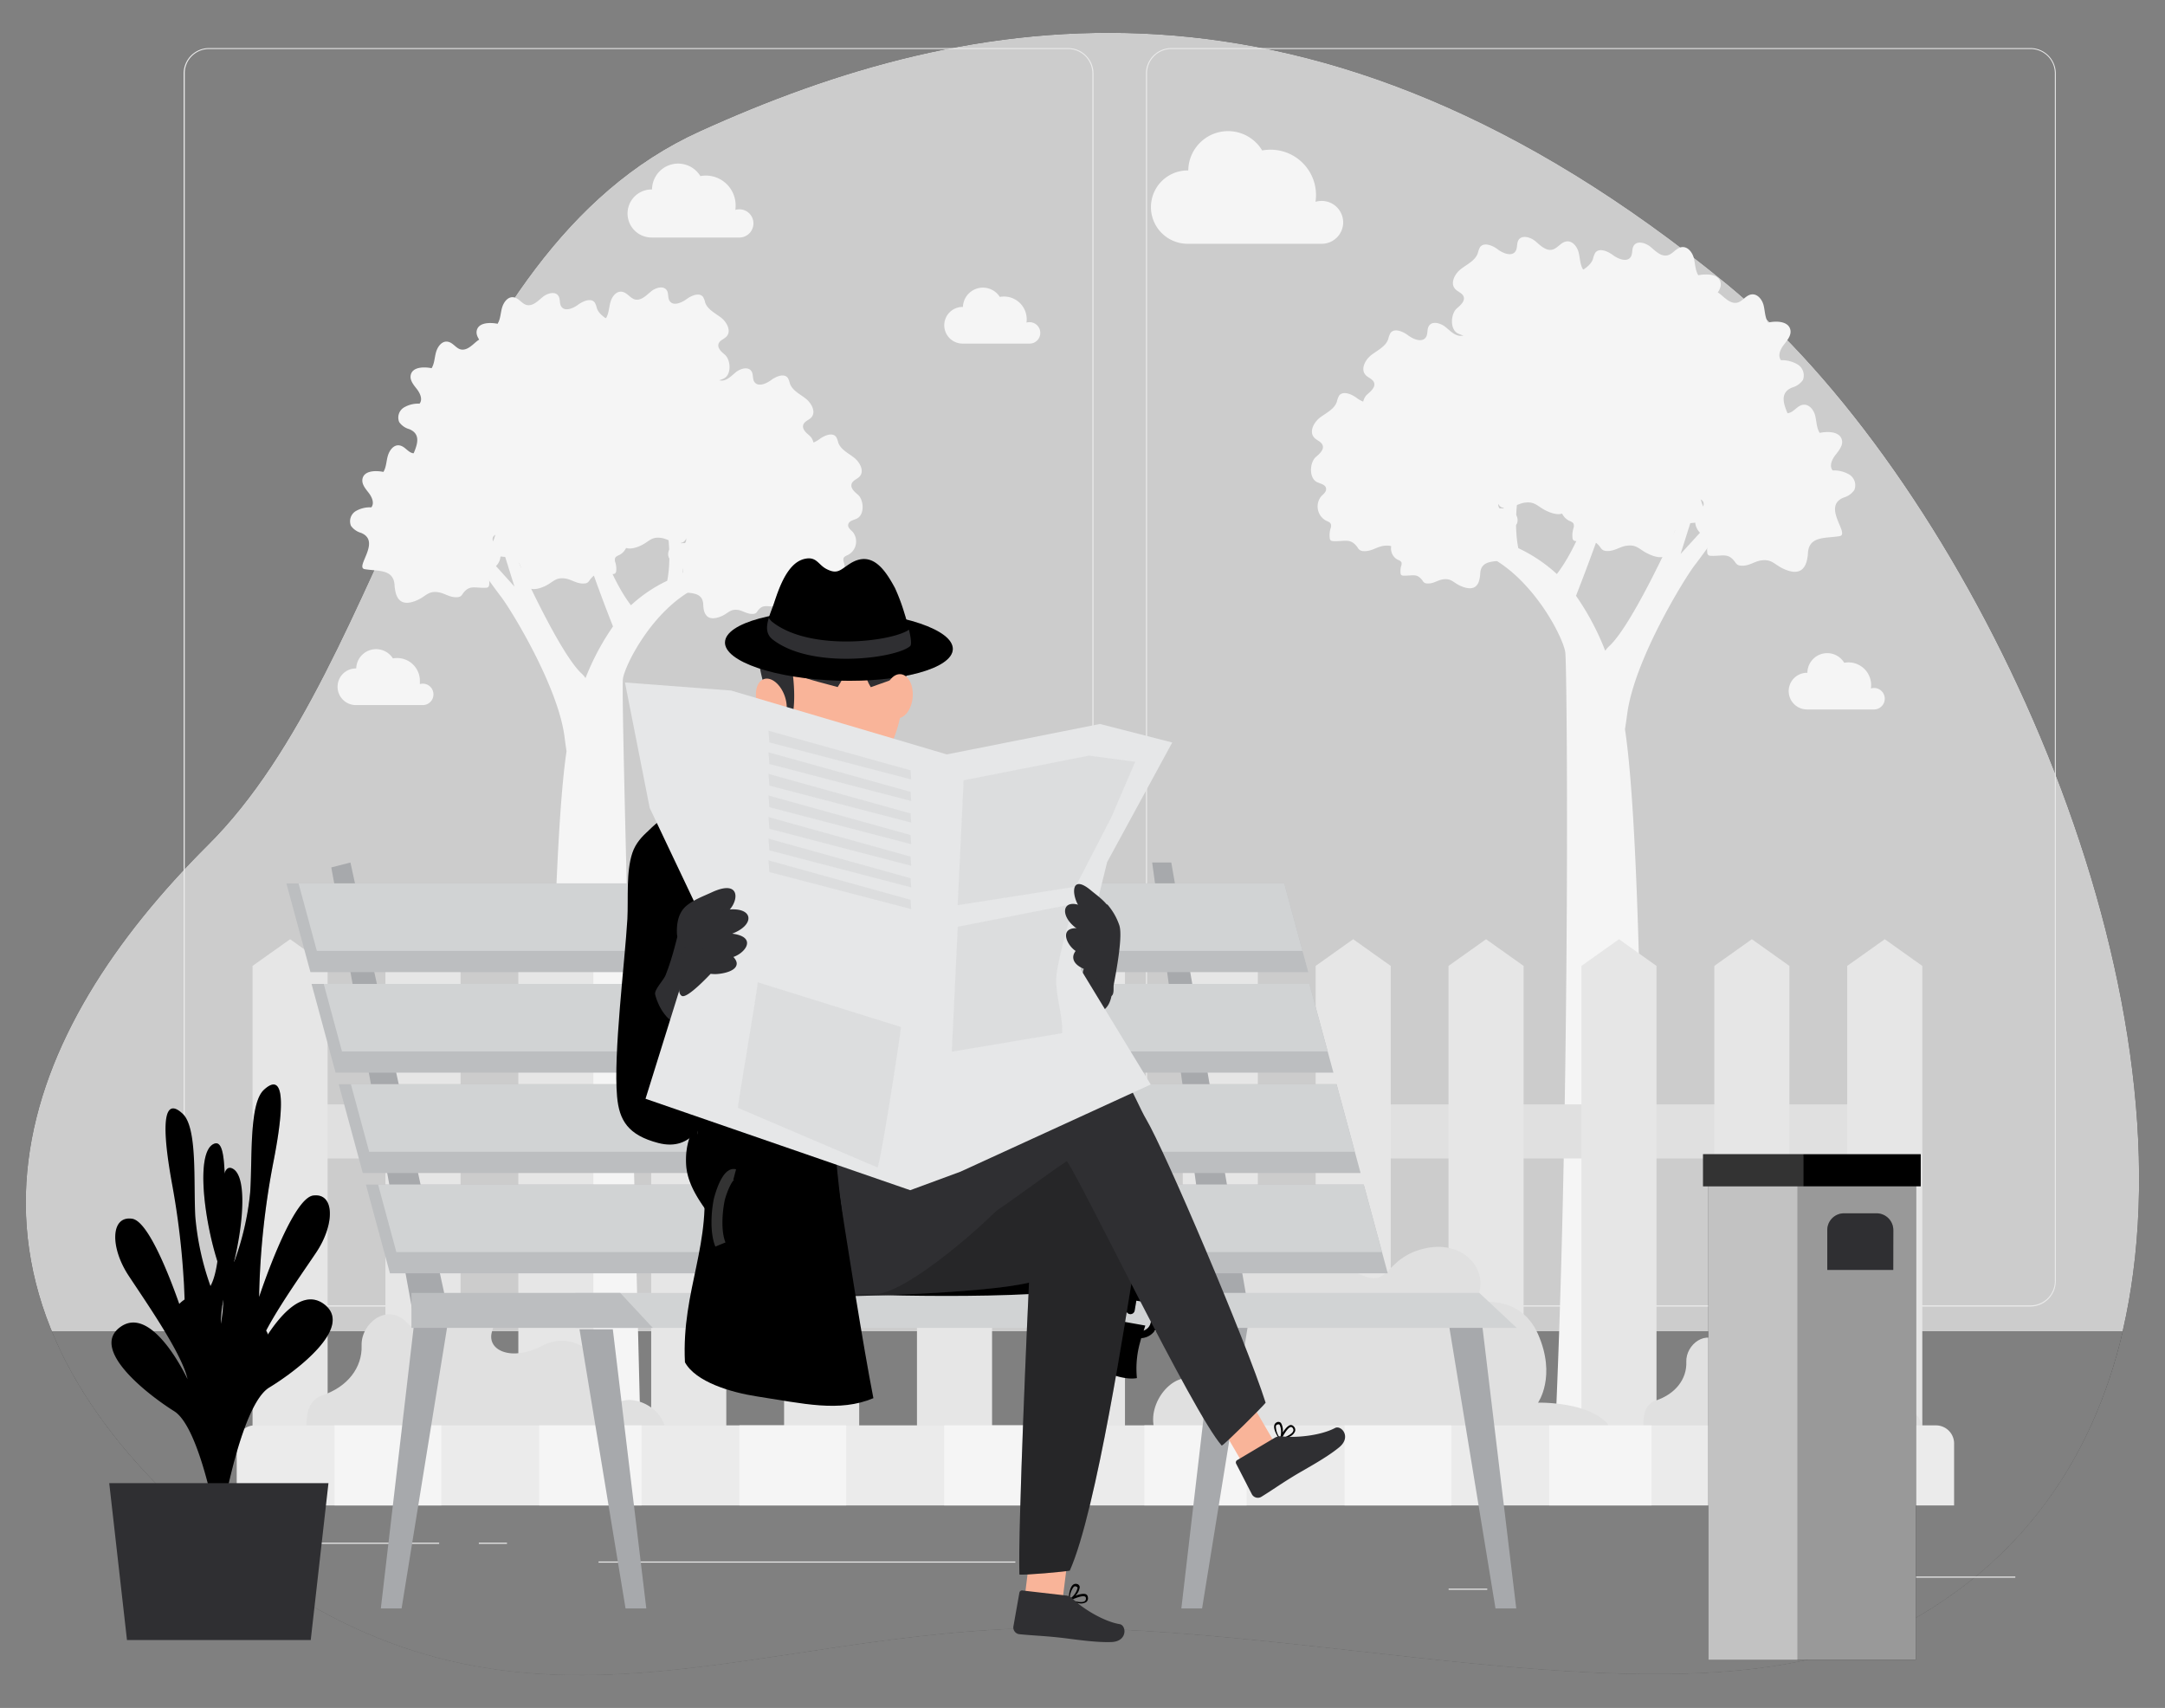 <svg id="adbd5017-09fd-48a6-9b0c-ad9ef97196f5" data-name="Layer 1" xmlns="http://www.w3.org/2000/svg" width="865.76" height="682.89" viewBox="0 0 865.76 682.89"><rect x="0" y="0" width="865.76" height="682.89" fill="#808080" stroke="none"/><g id="f006fadc-4aa6-4462-8714-bacf94df0b8c" data-name="b43ab62f-a268-4de2-9dff-64c6b6f0c7c6"><g id="a37185b1-51b4-4218-bba5-997bf0aab18a" data-name="f8d76673-7985-434d-99dc-d99caf6e5eb9"><path d="M853,509.14c18.29-137.44-70.45-320.08-162.3-395.5C524.79-22.53,386.91,3.8,279.66,52.55S157.21,264.18,83.15,337.85-33,510.59,79.34,609.25,282.4,657.76,399.76,651.5s273.2,43,357.45.17C816.05,621.78,845,570,853,509.14Z" fill="#000000"/><path d="M853,509.14c18.29-137.44-70.45-320.08-162.3-395.5C524.79-22.53,386.91,3.8,279.66,52.55S157.21,264.18,83.15,337.85-33,510.59,79.34,609.25,282.4,657.76,399.76,651.5s273.2,43,357.45.17C816.05,621.78,845,570,853,509.14Z" fill="#fff" opacity="0.8" style="isolation:isolate"/></g><g id="b12272ef-b4ca-4ffc-aeb0-a4e130ec8281" data-name="a2ec8de8-54c7-451e-b69c-5e4db815d083"><path d="M20.76,532.35C31.23,557.69,50,583.49,79.34,609.21c112.34,98.63,203.06,48.51,320.42,42.25s273.2,43,357.45.17c51.18-26,79.77-68.67,91.66-119.32Z" fill="#000000"/><path d="M20.76,532.35C31.23,557.69,50,583.49,79.34,609.21c112.34,98.63,203.06,48.51,320.42,42.25s273.2,43,357.45.17c51.18-26,79.77-68.67,91.66-119.32Z" fill="#fff" opacity="0.5" style="isolation:isolate"/></g><g id="b9da39d7-f122-4cab-878c-9cbcb6f12f3d" data-name="af864ef5-c5cd-426b-91e7-5b67599fb687"><rect x="746.97" y="630.36" width="58.93" height="0.44" fill="#ebebeb"/><rect x="579.28" y="635.2" width="15.46" height="0.44" fill="#ebebeb"/><rect x="711.05" y="613.85" width="34.14" height="0.44" fill="#ebebeb"/><rect x="98.78" y="616.83" width="76.84" height="0.44" fill="#ebebeb"/><rect x="191.48" y="616.83" width="11.26" height="0.44" fill="#ebebeb"/><rect x="239.36" y="624.34" width="166.67" height="0.44" fill="#ebebeb"/><path d="M427.11,522.38H83.57a10.16,10.16,0,0,1-10.14-10.16V29.3A10.16,10.16,0,0,1,83.57,19.23H427.11a10.16,10.16,0,0,1,10.16,10.16h0V512.22a10.16,10.16,0,0,1-10.16,10.16ZM83.57,19.59a9.7,9.7,0,0,0-9.69,9.71h0V512.22a9.7,9.7,0,0,0,9.69,9.71H427.11a9.73,9.73,0,0,0,9.72-9.71V29.3a9.73,9.73,0,0,0-9.72-9.71Z" fill="#ebebeb"/><path d="M812,522.38H468.41a10.17,10.17,0,0,1-10.16-10.16V29.3a10.18,10.18,0,0,1,10.16-10.07H812A10.16,10.16,0,0,1,822.09,29.3V512.22A10.17,10.17,0,0,1,812,522.38ZM468.41,19.59a9.73,9.73,0,0,0-9.72,9.71V512.22a9.73,9.73,0,0,0,9.72,9.71H812a9.73,9.73,0,0,0,9.72-9.71V29.3A9.73,9.73,0,0,0,812,19.59Z" fill="#ebebeb"/><path d="M537.12,88.92a8.6,8.6,0,0,0-8.59-8.59h0a8.93,8.93,0,0,0-2.47.35,18.15,18.15,0,0,0-15.28-20.63h0a17.43,17.43,0,0,0-2.7-.2,18.88,18.88,0,0,0-3.35.3,15.91,15.91,0,0,0-29.55,8h-.27a14.66,14.66,0,1,0,0,29.32h53.84A8.58,8.58,0,0,0,537.12,88.92Z" fill="#f5f5f5"/><path d="M416,133.1a4.29,4.29,0,0,0-4.29-4.29h0a3.67,3.67,0,0,0-1.23.18,9.76,9.76,0,0,0,.09-1.32,9.09,9.09,0,0,0-9.07-9.11h0a8.72,8.72,0,0,0-1.69.16,8,8,0,0,0-14.75,4h-.13a7.33,7.33,0,0,0,0,14.66h26.92A4.26,4.26,0,0,0,416,133.1Z" fill="#f5f5f5"/><path d="M173.33,277.64a4.27,4.27,0,0,0-4.2-4.29,3.61,3.61,0,0,0-1.22.18v-1.32a9.11,9.11,0,0,0-9.11-9.11,8.62,8.62,0,0,0-1.68.16,7.95,7.95,0,0,0-14.67,4h-.13a7.33,7.33,0,1,0,0,14.66h26.81A4.27,4.27,0,0,0,173.33,277.64Z" fill="#f5f5f5"/><path d="M753.7,279.38a4.31,4.31,0,0,0-4.31-4.31h0a4.28,4.28,0,0,0-1.23.2,9.91,9.91,0,0,0,.09-1.33,9.09,9.09,0,0,0-9.08-9.1h0a9.58,9.58,0,0,0-1.69.16,7.93,7.93,0,0,0-14.73,4h-.14a7.33,7.33,0,0,0,0,14.66h26.91A4.32,4.32,0,0,0,753.7,279.38Z" fill="#f5f5f5"/><path d="M301.29,89.31a5.62,5.62,0,0,0-5.62-5.62h0a5.2,5.2,0,0,0-1.62.23,10.58,10.58,0,0,0,.12-1.78,11.92,11.92,0,0,0-11.9-11.94h0a10.71,10.71,0,0,0-2.19.22,10.43,10.43,0,0,0-19.34,5.33h-.18a9.61,9.61,0,0,0,0,19.22h35.3A5.64,5.64,0,0,0,301.29,89.31Z" fill="#f5f5f5"/><path d="M722.45,224.49a15.09,15.09,0,0,0,.52-3.34c.41-6.94,7-5.84,12.65-6.78,4.39-.73-7.24-11.83,1.62-15.43a7.67,7.67,0,0,0,4.27-3,5,5,0,0,0-1.92-6.15,12.05,12.05,0,0,0-6.73-1.69c-1.46-1.78-.27-4.4,1.12-6.19s3.12-3.85,2.58-6c-.8-3.35-5.46-3.56-8.89-2.82-1.25-2-1.23-4.55-1.78-6.85s-2.42-4.69-4.79-4.41-3.56,2.78-5.75,3.29c-2.52.61-4.71-1.63-6.69-3.31s-5.46-2.72-6.81-.51c-.82,1.32-.34,3.17-1.19,4.46-1.46,2.26-5,.86-7.12-.74s-5.62-3-7.11-.82a9.05,9.05,0,0,0-.86,2.31c-1,3-4.22,4.43-6.71,6.34s-4.46,5.67-2.36,8c1,1.14,2.88,1.61,3.4,3.06.64,1.78-1.21,3.46-2.69,4.7-2.46,2.08-2.9,8.33.34,10,1.37.73,3.36.94,3.68,2.44s-1.05,2.38-2,3.41a6.43,6.43,0,0,0,1.11,9,7.24,7.24,0,0,0,.87.57c.76.37,1.78.68,2,1.5a3,3,0,0,1-.18,1.77,9.51,9.51,0,0,0-.32,3.56,1.58,1.58,0,0,0,.43,1.09,1.71,1.71,0,0,0,1,.28c4.68.22,6.92-1.44,9.78,2.62a3.24,3.24,0,0,0,1,1,3,3,0,0,0,1.28.32c3.22.27,5.34-1.78,8.26-2.12,4.07-.51,5,1.58,8.52,3.27C718.59,230,721.33,228.34,722.45,224.49Z" fill="#f5f5f5"/><path d="M668.53,218.66a15.59,15.59,0,0,0,.51-3.33c.41-6.94,7-5.84,12.65-6.78,4.4-.73-7.24-11.83,1.62-15.42a7.67,7.67,0,0,0,4.27-3,5,5,0,0,0-1.92-6.15,12.05,12.05,0,0,0-6.72-1.78c-1.46-1.78-.29-4.39,1.12-6.19s3.11-3.84,2.58-6c-.8-3.35-5.47-3.47-8.9-2.81-1.25-2-1.23-4.56-1.78-6.85s-2.42-4.7-4.79-4.41-3.55,2.77-5.74,3.29c-2.53.58-4.72-1.64-6.71-3.31s-5.44-2.72-6.81-.52c-.82,1.32-.32,3.17-1.18,4.47-1.47,2.26-5,.85-7.11-.75s-5.63-3-7.12-.84a9.4,9.4,0,0,0-.86,2.34c-1,3-4.21,4.43-6.7,6.33s-4.47,5.66-2.37,8c1,1.14,2.88,1.6,3.4,3.06.64,1.78-1.23,3.45-2.69,4.69-2.45,2.09-2.9,8.33.34,10,1.37.73,3.36.94,3.68,2.44s-1,2.38-1.95,3.41a6.43,6.43,0,0,0,1.1,9,5,5,0,0,0,.87.57c.77.38,1.78.68,2,1.5a3,3,0,0,1-.18,1.78,9.72,9.72,0,0,0-.32,3.56,1.6,1.6,0,0,0,.43,1.1,1.78,1.78,0,0,0,1,.28c4.66.22,6.92-1.44,9.79,2.62a3.18,3.18,0,0,0,1,1,3.3,3.3,0,0,0,1.3.34c3.22.25,5.34-1.78,8.25-2.12,4.08-.53,4.93,1.59,8.53,3.26C664.74,224.15,667.48,222.52,668.53,218.66Z" fill="#f5f5f5"/><path d="M663.35,184.37a16.33,16.33,0,0,0,.5-3.34c.41-6.94,7-5.84,12.65-6.78,4.39-.73-7.24-11.83,1.62-15.43a7.69,7.69,0,0,0,4.28-3,5.07,5.07,0,0,0-1.93-6.15,11.88,11.88,0,0,0-6.73-1.68c-1.44-1.78-.27-4.41,1.12-6.21s3.11-3.82,2.6-6c-.8-3.35-5.48-3.46-8.9-2.82-1.24-2-1.21-4.53-1.78-6.83s-2.43-4.71-4.78-4.43-3.56,2.78-5.77,3.29c-2.52.61-4.71-1.63-6.69-3.31s-5.46-2.72-6.81-.51c-.82,1.32-.34,3.17-1.19,4.46-1.46,2.26-5,.86-7.12-.74s-5.62-3-7.12-.82a9.12,9.12,0,0,0-.83,2.31c-1,3-4.24,4.43-6.73,6.34s-4.46,5.67-2.35,8c1,1.14,2.87,1.61,3.38,3.06.64,1.78-1.21,3.46-2.68,4.7-2.46,2.08-2.9,8.33.34,10,1.37.71,3.36.92,3.7,2.42s-1.07,2.38-2,3.43a6.46,6.46,0,0,0,2,9.57c.78.37,1.78.68,2,1.5a3.07,3.07,0,0,1-.18,1.77,9.45,9.45,0,0,0-.32,3.47,1.75,1.75,0,0,0,.43,1.09,1.71,1.71,0,0,0,1,.28c4.68.22,6.94-1.44,9.78,2.64a3.4,3.4,0,0,0,1,1,3,3,0,0,0,1.28.32c3.22.27,5.34-1.78,8.26-2.12,4.07-.51,4.94,1.59,8.54,3.28C659.54,189.85,662.28,188.25,663.35,184.37Z" fill="#f5f5f5"/><path d="M627.87,201.45a16.33,16.33,0,0,0,.5-3.34c.41-6.92,7-5.84,12.65-6.76,4.4-.75-7.24-11.85,1.62-15.43a7.88,7.88,0,0,0,4.29-3,5,5,0,0,0-1.94-6.14,11.87,11.87,0,0,0-6.73-1.69c-1.44-1.78-.26-4.41,1.12-6.21s3.12-3.82,2.58-6c-.8-3.35-5.46-3.46-8.89-2.82-1.25-2-1.21-4.53-1.78-6.83s-2.44-4.71-4.79-4.41-3.56,2.78-5.76,3.27c-2.53.61-4.72-1.63-6.69-3.31s-5.46-2.72-6.82-.51c-.81,1.32-.33,3.17-1.19,4.46-1.46,2.26-5,.86-7.11-.74s-5.63-3.05-7.12-.82a9.54,9.54,0,0,0-.84,2.31c-1,3-4.23,4.43-6.72,6.34s-4.47,5.67-2.35,8c1,1.14,2.86,1.61,3.38,3.06.64,1.78-1.21,3.46-2.69,4.72-2.45,2.08-2.9,8.31.34,10,1.37.71,3.36.92,3.7,2.43s-1.07,2.39-2,3.42a6.42,6.42,0,0,0,1.12,9,5.94,5.94,0,0,0,.85.56c.77.37,1.78.68,2,1.5a3,3,0,0,1-.18,1.77,9.9,9.9,0,0,0-.32,3.47,1.83,1.83,0,0,0,.43,1.09,1.78,1.78,0,0,0,1,.28c4.68.22,6.92-1.44,9.79,2.64a3.18,3.18,0,0,0,1,1,3,3,0,0,0,1.28.32c3.22.27,5.34-1.78,8.25-2.12,4.08-.51,5,1.59,8.54,3.28C624.07,206.93,626.81,205.3,627.87,201.45Z" fill="#f5f5f5"/><path d="M592,193.59a17.1,17.1,0,0,0,.52-3.33c.41-6.94,7-5.83,12.65-6.78,4.4-.73-7.24-11.83,1.62-15.42a7.83,7.83,0,0,0,4.27-3,5,5,0,0,0-1.92-6.16,12.05,12.05,0,0,0-6.73-1.69c-1.46-1.78-.28-4.39,1.12-6.19s3.12-3.84,2.58-6.05c-.8-3.35-5.46-3.56-8.89-2.81-1.25-2-1.23-4.56-1.78-6.85s-2.42-4.7-4.79-4.41-3.56,2.77-5.74,3.29c-2.53.58-4.72-1.64-6.71-3.31s-5.45-2.74-6.82-.52c-.81,1.32-.32,3.17-1.17,4.47-1.48,2.26-5,.85-7.12-.75s-5.62-3.06-7.11-.84a9.76,9.76,0,0,0-.84,2.34c-1,2.95-4.22,4.43-6.71,6.33s-4.46,5.66-2.36,8c1,1.14,2.86,1.6,3.4,3.06.64,1.78-1.23,3.45-2.69,4.7-2.46,2.08-2.9,8.32.34,10,1.35.73,3.36.94,3.68,2.44s-1,2.38-2,3.42a6.43,6.43,0,0,0,1.13,9,5.68,5.68,0,0,0,.83.55c.78.38,1.78.68,2,1.5a3,3,0,0,1-.18,1.78,9.45,9.45,0,0,0-.32,3.47,1.6,1.6,0,0,0,.43,1.1,1.7,1.7,0,0,0,1,.29c4.68.21,6.94-1.45,9.8,2.61a3.18,3.18,0,0,0,1,1,2.81,2.81,0,0,0,1.3.32c3.22.27,5.34-1.78,8.26-2.1,4.07-.53,4.93,1.57,8.52,3.26C588.22,199.05,591,197.41,592,193.59Z" fill="#f5f5f5"/><path d="M591.54,231.91a11.69,11.69,0,0,0,.39-2.63c.32-5.45,5.54-4.59,10-5.34,3.47-.59-5.7-9.32,1.28-12.15a6.05,6.05,0,0,0,3.36-2.35A3.94,3.94,0,0,0,605,204.6a9.37,9.37,0,0,0-5.34-1.33c-1.14-1.37-.21-3.45.89-4.88s2.46-3,2-4.77c-.62-2.63-4.31-2.72-7-2.2a19.38,19.38,0,0,1-1.44-5.34c-.48-1.78-1.92-3.7-3.77-3.47s-2.81,2.19-4.52,2.58c-2,.48-3.72-1.28-5.34-2.61s-4.28-2.14-5.33-.4c-.65,1-.25,2.49-.93,3.56-1.16,1.78-3.9.68-5.6-.58s-4.43-2.39-5.64-.65a7.93,7.93,0,0,0-.66,1.78c-.8,2.33-3.33,3.56-5.34,5s-3.56,4.47-1.87,6.28c.84.91,2.26,1.27,2.67,2.42.52,1.43-.94,2.73-2.1,3.7-1.94,1.64-2.29,6.55.27,7.89,1.07.57,2.63.74,2.9,1.92s-.84,1.88-1.55,2.7a5.09,5.09,0,0,0,.9,7.12,4.88,4.88,0,0,0,.65.43c.62.28,1.37.53,1.6,1.17a2.39,2.39,0,0,1-.16,1.42,7.39,7.39,0,0,0-.23,2.73,1.18,1.18,0,0,0,.32.85,1.27,1.27,0,0,0,.82.23c3.68.16,5.44-1.14,7.7,2.06a2.42,2.42,0,0,0,.77.82,2.06,2.06,0,0,0,1,.25c2.53.22,4.18-1.37,6.49-1.65,3.22-.41,3.9,1.24,6.73,2.56C588.55,236.29,590.8,234.94,591.54,231.91Z" fill="#f5f5f5"/><path d="M571.46,218.66a16.33,16.33,0,0,0,.49-3.33c.41-6.94,7-5.84,12.65-6.78,4.4-.73-7.24-11.83,1.62-15.42a7.75,7.75,0,0,0,4.29-3,5,5,0,0,0-1.94-6.15,12.05,12.05,0,0,0-6.72-1.78c-1.45-1.78-.27-4.39,1.12-6.19s3.11-3.84,2.59-6c-.8-3.35-5.48-3.47-8.89-2.81-1.25-2-1.21-4.56-1.78-6.85s-2.44-4.7-4.79-4.41-3.55,2.77-5.76,3.29c-2.53.58-4.72-1.64-6.69-3.31s-5.44-2.72-6.81-.52c-.82,1.32-.34,3.17-1.18,4.47-1.48,2.26-5,.85-7.12-.75s-5.62-3-7.11-.84a9.76,9.76,0,0,0-.84,2.34c-1,3-4.23,4.43-6.72,6.33s-4.47,5.66-2.35,8c1,1.14,2.86,1.6,3.38,3.06.64,1.78-1.21,3.45-2.69,4.69-2.45,2.09-2.88,8.33.34,10,1.37.73,3.36.94,3.7,2.44s-1.07,2.38-2,3.41a6.46,6.46,0,0,0,1.16,9.06,5.93,5.93,0,0,0,.81.53c.78.38,1.78.68,2,1.5a3,3,0,0,1-.18,1.78,9.32,9.32,0,0,0-.3,3.56,1.58,1.58,0,0,0,.41,1.1,1.78,1.78,0,0,0,1,.28c4.68.22,6.94-1.44,9.79,2.62a2.53,2.53,0,0,0,2.26,1.37c3.22.25,5.33-1.78,8.25-2.12,4.08-.53,5,1.59,8.54,3.26C567.67,224.15,570.39,222.52,571.46,218.66Z" fill="#f5f5f5"/><path d="M627.87,159.27a16.53,16.53,0,0,0,.5-3.35c.41-6.94,7-5.83,12.65-6.77,4.4-.73-7.24-11.84,1.62-15.43a7.85,7.85,0,0,0,4.29-3,5.08,5.08,0,0,0-1.94-6.16,12.09,12.09,0,0,0-6.73-1.78c-1.44-1.78-.26-4.39,1.12-6.19s3.12-3.84,2.58-6c-.8-3.34-5.46-3.56-8.89-2.81-1.25-2-1.21-4.54-1.78-6.83s-2.44-4.72-4.79-4.43-3.56,2.77-5.76,3.29c-2.53.61-4.72-1.64-6.69-3.31s-5.46-2.72-6.82-.51c-.81,1.31-.33,3.16-1.19,4.46-1.46,2.26-5,.86-7.11-.75s-5.63-3-7.12-.81a9.54,9.54,0,0,0-.84,2.31c-1,2.95-4.23,4.43-6.72,6.33s-4.47,5.68-2.35,8c1,1.14,2.86,1.6,3.38,3.06.64,1.78-1.21,3.45-2.69,4.7-2.45,2.08-2.9,8.32.34,10,1.37.71,3.36.93,3.7,2.42s-1.07,2.39-2,3.44a6.42,6.42,0,0,0,1.12,9,6.93,6.93,0,0,0,.85.56c.77.37,1.78.67,2,1.49a3,3,0,0,1-.18,1.78,9.67,9.67,0,0,0-.32,3.47,1.83,1.83,0,0,0,.43,1.09,1.87,1.87,0,0,0,1,.28c4.68.21,6.92-1.44,9.79,2.62a3.24,3.24,0,0,0,1,1.05,3.36,3.36,0,0,0,1.28.32c3.22.26,5.34-1.78,8.25-2.12,4.08-.52,5,1.58,8.54,3.27C624.07,164.75,626.81,163.11,627.87,159.27Z" fill="#f5f5f5"/><path d="M673.94,161.56a16.32,16.32,0,0,0,.49-3.34c.41-6.92,7-5.82,12.65-6.76,4.4-.75-7.24-11.85,1.62-15.43a7.88,7.88,0,0,0,4.29-3,5,5,0,0,0-1.94-6.13,11.71,11.71,0,0,0-6.72-1.78c-1.45-1.78-.27-4.42,1.12-6.2s3.11-3.84,2.58-6.06c-.8-3.33-5.47-3.45-8.9-2.81-1.24-2-1.21-4.54-1.78-6.84s-2.44-4.69-4.78-4.41-3.56,2.78-5.77,3.29c-2.53.59-4.71-1.65-6.69-3.32s-5.46-2.73-6.81-.52c-.82,1.34-.34,3.17-1.19,4.47-1.46,2.26-5,.85-7.12-.73s-5.62-3.06-7.12-.84a9.12,9.12,0,0,0-.83,2.31c-1,3-4.24,4.43-6.73,6.34s-4.47,5.67-2.35,8c1,1.13,2.87,1.6,3.38,3.06.64,1.78-1.21,3.45-2.68,4.71-2.46,2.08-2.9,8.31.33,10,1.37.71,3.37.94,3.7,2.44s-1.06,2.38-2,3.41a6.42,6.42,0,0,0,1.13,9,5.34,5.34,0,0,0,.84.56c.77.38,1.78.7,2,1.5a2.93,2.93,0,0,1-.17,1.78,9.51,9.51,0,0,0-.32,3.56,1.25,1.25,0,0,0,1.1,1.38,1.45,1.45,0,0,0,.36,0c4.67.21,6.92-1.45,9.78,2.63a3,3,0,0,0,1,1,2.7,2.7,0,0,0,1.28.32c3.22.27,5.34-1.78,8.26-2.12,4.07-.51,4.94,1.59,8.54,3.28C670.13,167.1,672.87,165.46,673.94,161.56Z" fill="#f5f5f5"/><path d="M701.9,180.46a17.89,17.89,0,0,0,.52-3.33c.41-6.94,7-5.83,12.65-6.78,4.39-.73-7.24-11.83,1.62-15.42a7.8,7.8,0,0,0,4.27-3,5.08,5.08,0,0,0-2-6.13,12.15,12.15,0,0,0-6.75-1.78c-1.44-1.78-.26-4.39,1.14-6.19s3.12-3.84,2.58-6.05c-.8-3.34-5.46-3.56-8.89-2.81-1.25-2-1.23-4.56-1.78-6.85s-2.42-4.7-4.79-4.41-3.56,2.77-5.74,3.29c-2.53.6-4.72-1.64-6.71-3.31s-5.45-2.72-6.82-.52c-.81,1.32-.32,3.17-1.17,4.47-1.48,2.26-5,.85-7.12-.75s-5.62-3-7.11-.83a9.69,9.69,0,0,0-.84,2.33c-1,3-4.22,4.43-6.71,6.33s-4.46,5.68-2.36,8c1,1.14,2.86,1.6,3.38,3.06.65,1.78-1.21,3.45-2.67,4.7-2.46,2.08-2.9,8.32.34,10,1.35.73,3.34,1,3.68,2.44s-1.07,2.38-2,3.42a6.43,6.43,0,0,0,1.13,9,6.7,6.7,0,0,0,.83.56c.78.37,1.78.67,2,1.49a2.94,2.94,0,0,1-.2,1.78,10.16,10.16,0,0,0-.3,3.56,1.25,1.25,0,0,0,1.43,1.37c4.68.21,6.94-1.44,9.79,2.61a3.4,3.4,0,0,0,1,1,3.12,3.12,0,0,0,1.3.32c3.21.25,5.34-1.78,8.26-2.11,4.07-.54,4.93,1.58,8.52,3.25C698.11,186,700.85,184.32,701.9,180.46Z" fill="#f5f5f5"/><path d="M693.42,204.26S681.73,220.79,677.69,226s-24.21,37.93-27,59.55c-.31,2.31-.59,4.29-.88,6,8.69,57.27,7.33,275.93,7,293.87H621.29c6.76-134.38,5.52-319,4.64-324.67-.9-6-12.45-28.73-30.15-38.07s-33.1-40.28-33.1-40.28h5.66s10.5,19,25.43,29.46a58.08,58.08,0,0,0,6.7,4,95.36,95.36,0,0,1,5.95-33.43l3.06,2.83c-4.13,16.88-3.56,27.7-2.33,33.91a61.63,61.63,0,0,1,15.42,10.34c15.5-20.14,24.2-66.19,24.2-66.19l4,2.17a237.11,237.11,0,0,1-5.13,28.24c-2.9,11.92-11.44,34.35-15.41,44.48a105.11,105.11,0,0,1,11.69,22,9.83,9.83,0,0,1,1.5-1.78c10.09-9.13,29.05-52.22,29.05-52.22,4.59-10-2.42-36.31-2.42-36.31h5.34l2.37,23L691,178.36l2.42,2L679.31,198.5l-7.27,23,19-20.79Z" fill="#f5f5f5"/><path d="M158.26,237.09a16.57,16.57,0,0,1-.48-3.13c-.37-6.53-6.62-5.5-11.92-6.39-4.13-.69,6.83-11.15-1.51-14.52a7.46,7.46,0,0,1-4-2.81,4.78,4.78,0,0,1,1.78-5.8,11.14,11.14,0,0,1,6.35-1.58c1.35-1.66.25-4.15-1.07-5.84s-2.93-3.56-2.43-5.71c.76-3.15,5.16-3.25,8.34-2.63,1.17-1.91,1.14-4.29,1.78-6.46s2.29-4.43,4.52-4.15,3.36,2.62,5.34,3.1c2.38.55,4.44-1.55,6.31-3.13s5.13-2.56,6.42-.48c.77,1.24.31,3,1.11,4.2,1.39,2.13,4.68.82,6.72-.7s5.34-2.86,6.73-.78a9,9,0,0,1,.8,2.19c1,2.79,4,4.18,6.32,6s4.21,5.34,2.22,7.52c-1,1.09-2.71,1.52-3.19,2.89-.62,1.78,1.14,3.25,2.53,4.43,2.3,2,2.72,7.84-.32,9.44-1.28.68-3.17.88-3.56,2.3s1,2.24,1.78,3.22a6,6,0,0,1-.92,8.44l-.08.06a5,5,0,0,1-.78.52c-.73.36-1.63.64-1.9,1.41a2.86,2.86,0,0,0,.18,1.78,9.39,9.39,0,0,1,.3,3.25,1.55,1.55,0,0,1-.41,1,1.38,1.38,0,0,1-1,.27c-4.41.2-6.53-1.35-9.22,2.47a3.15,3.15,0,0,1-.92,1,2.84,2.84,0,0,1-1.21.3c-3,.25-5-1.63-7.78-2-3.84-.5-4.66,1.5-8,3.08C161.84,242.27,159.26,240.72,158.26,237.09Z" fill="#f5f5f5"/><path d="M209,231.61a14.62,14.62,0,0,1-.47-3.15c-.39-6.51-6.62-5.48-11.92-6.37-4.14-.69,6.82-11.15-1.53-14.53a7.49,7.49,0,0,1-4-2.8,4.78,4.78,0,0,1,1.78-5.8,11.13,11.13,0,0,1,6.34-1.58c1.37-1.66.25-4.15-1.07-5.84s-2.94-3.56-2.44-5.71c.77-3.15,5.16-3.25,8.35-2.65,1.17-1.89,1.15-4.27,1.78-6.44s2.27-4.43,4.5-4.16,3.36,2.61,5.33,3.11c2.39.55,4.45-1.55,6.32-3.13s5.14-2.56,6.42-.48c.77,1.24.31,3,1.11,4.2,1.38,2.13,4.68.82,6.72-.7s5.34-2.86,6.73-.78a9,9,0,0,1,.8,2.19c1,2.77,4,4.18,6.31,6s4.22,5.34,2.23,7.53c-1,1.08-2.71,1.51-3.19,2.88-.6,1.78,1.14,3.25,2.53,4.43,2.31,2,2.72,7.83-.32,9.44-1.28.68-3.17.88-3.47,2.3s1,2.24,1.78,3.22a6.06,6.06,0,0,1-1,8.5,6.61,6.61,0,0,1-.78.52c-.73.36-1.62.64-1.89,1.41a3,3,0,0,0,.16,1.78,8.7,8.7,0,0,1,.31,3.25,1.5,1.5,0,0,1-.41,1,1.61,1.61,0,0,1-1,.27c-4.4.2-6.53-1.35-9.22,2.47a3.37,3.37,0,0,1-.92,1,2.67,2.67,0,0,1-1.21.3c-3,.25-5-1.63-7.78-2-3.84-.5-4.64,1.5-8,3.08C212.56,236.79,210.05,235.24,209,231.61Z" fill="#f5f5f5"/><path d="M213.88,199.3a15,15,0,0,1-.48-3.13c-.38-6.53-6.62-5.5-11.92-6.39-4.13-.69,6.83-11.15-1.51-14.52a7.46,7.46,0,0,1-4-2.81,4.75,4.75,0,0,1,1.78-5.8,11.3,11.3,0,0,1,6.35-1.58c1.35-1.66.25-4.15-1.07-5.84s-2.94-3.56-2.44-5.71c.77-3.13,5.16-3.25,8.35-2.63,1.17-1.91,1.14-4.29,1.78-6.46s2.29-4.43,4.52-4.15,3.36,2.62,5.33,3.1c2.39.55,4.45-1.55,6.32-3.13s5.12-2.56,6.42-.48c.77,1.24.3,3,1.1,4.2,1.39,2.13,4.68.82,6.73-.7s5.34-2.86,6.73-.78a10.09,10.09,0,0,1,.8,2.19c1,2.79,4,4.18,6.31,6s4.22,5.34,2.23,7.53c-1,1.08-2.71,1.51-3.19,2.88-.6,1.78,1.14,3.25,2.53,4.43,2.31,2,2.72,7.84-.32,9.45-1.28.67-3.17.87-3.56,2.29s1,2.24,1.78,3.22a6.07,6.07,0,0,1-1,8.52,7.52,7.52,0,0,1-.75.5c-.73.36-1.62.64-1.9,1.41a2.93,2.93,0,0,0,.17,1.78,9.25,9.25,0,0,1,.31,3.27,1.5,1.5,0,0,1-.41,1,1.38,1.38,0,0,1-1,.27c-4.42.2-6.53-1.35-9.22,2.47a3.07,3.07,0,0,1-.93,1,2.84,2.84,0,0,1-1.21.3c-3,.25-5-1.63-7.77-2-3.84-.48-4.66,1.5-8,3.08C217.45,204.48,214.88,202.93,213.88,199.3Z" fill="#f5f5f5"/><path d="M247.29,215.4a16,16,0,0,1-.46-3.15c-.39-6.53-6.62-5.5-11.92-6.37-4.15-.69,6.81-11.15-1.53-14.53a7.28,7.28,0,0,1-4-2.81,4.74,4.74,0,0,1,1.78-5.79,11.36,11.36,0,0,1,6.33-1.6c1.37-1.65.25-4.14-1.07-5.83s-2.93-3.56-2.42-5.7c.75-3.15,5.15-3.25,8.33-2.65,1.17-1.9,1.16-4.29,1.78-6.44s2.28-4.43,4.5-4.16S252,159,254,159.46c2.36.57,4.43-1.54,6.3-3.11s5.14-2.58,6.42-.5c.76,1.25.3,3,1.1,4.22,1.39,2.12,4.68.8,6.73-.69s5.33-2.89,6.72-.79a8,8,0,0,1,.8,2.17c1,2.8,4,4.18,6.34,6s4.2,5.34,2.2,7.53c-1,1.06-2.7,1.51-3.18,2.88-.61,1.78,1.14,3.24,2.52,4.43,2.32,2,2.73,7.83-.32,9.43-1.28.67-3.16.89-3.46,2.29s1,2.25,1.77,3.22a6.08,6.08,0,0,1-1,8.54h0a5.17,5.17,0,0,1-.73.49c-.75.34-1.64.63-1.91,1.39a3,3,0,0,0,.16,1.78,8.8,8.8,0,0,1,.3,3.27,1.48,1.48,0,0,1-.39,1,1.7,1.7,0,0,1-1,.27c-4.39.2-6.53-1.37-9.21,2.47a3.07,3.07,0,0,1-.93,1,3,3,0,0,1-1.21.31c-3,.24-5-1.66-7.77-2-3.85-.5-4.65,1.48-8,3.08C251,220.56,248.31,219,247.29,215.4Z" fill="#f5f5f5"/><path d="M281.08,208a13.87,13.87,0,0,1-.48-3.14c-.39-6.53-6.62-5.48-11.92-6.37-4.15-.7,6.83-11.16-1.53-14.54a7.28,7.28,0,0,1-4-2.81,4.74,4.74,0,0,1,1.78-5.78,11.17,11.17,0,0,1,6.33-1.59c1.37-1.65.27-4.14-1.05-5.83s-2.94-3.56-2.44-5.71c.75-3.15,5.14-3.26,8.33-2.65,1.17-1.91,1.15-4.27,1.78-6.45s2.29-4.43,4.5-4.16,3.38,2.62,5.43,3.12c2.38.55,4.43-1.55,6.29-3.14s5.15-2.56,6.43-.48c.78,1.25.32,3,1.12,4.2,1.38,2.14,4.68.82,6.7-.69s5.34-2.88,6.75-.78a8.86,8.86,0,0,1,.78,2.18c1,2.78,4,4.17,6.33,6s4.2,5.34,2.23,7.53c-1,1.07-2.71,1.51-3.2,2.88-.61,1.78,1.15,3.26,2.52,4.43,2.32,2,2.74,7.83-.32,9.45-1.28.66-3.15.87-3.56,2.29s1,2.25,1.78,3.21a6,6,0,0,1-1,8.5l0,0a6.92,6.92,0,0,1-.77.52c-.73.33-1.63.64-1.9,1.4a2.73,2.73,0,0,0,.18,1.69,9.23,9.23,0,0,1,.28,3.27,1.48,1.48,0,0,1-.39,1,1.62,1.62,0,0,1-1,.26c-4.39.2-6.53-1.35-9.21,2.48a3.12,3.12,0,0,1-.91,1,2.9,2.9,0,0,1-1.23.3c-3,.25-5-1.64-7.76-2-3.84-.49-4.66,1.5-8,3.08C284.65,213.16,282.07,211.59,281.08,208Z" fill="#f5f5f5"/><path d="M281.5,244.1a12.81,12.81,0,0,1-.28-2.47c-.3-5.13-5.2-4.33-9.38-5-3.25-.53,5.34-8.77-1.21-11.44a5.73,5.73,0,0,1-3.16-2.21,3.73,3.73,0,0,1,1.44-4.55,8.78,8.78,0,0,1,5-1.27c1.07-1.29.2-3.25-.84-4.59s-2.31-2.84-1.92-4.48c.61-2.49,4.06-2.58,6.57-2.08a18.33,18.33,0,0,0,1.35-5.09c.46-1.69,1.78-3.56,3.56-3.27s2.65,2.06,4.27,2.43,3.56-1.21,5-2.45,4-2,5.05-.37c.61,1,.25,2.34.88,3.31,1.08,1.67,3.68.64,5.33-.56s4.18-2.26,5.34-.62a6.6,6.6,0,0,1,.62,1.78c.77,2.19,3.15,3.29,5,4.7s3.32,4.21,1.77,5.92c-.78.86-2.13,1.19-2.5,2.28s.89,2.56,2,3.56c1.78,1.55,2.15,6.17-.25,7.43-1,.52-2.49.7-2.74,1.78s.8,1.78,1.46,2.55A4.74,4.74,0,0,1,313,236a3.76,3.76,0,0,1-.68.44c-.57.29-1.28.5-1.49,1.11a2.16,2.16,0,0,0,.14,1.35,7.13,7.13,0,0,1,.23,2.56,1.19,1.19,0,0,1-.32.82,1.29,1.29,0,0,1-.76.21c-3.56.15-5.15-1.08-7.26,1.94a2.38,2.38,0,0,1-.71.77,2.31,2.31,0,0,1-1,.25c-2.38.19-4-1.3-6.12-1.59-3-.37-3.66,1.18-6.33,2.44C284.33,248.16,282.31,247,281.5,244.1Z" fill="#f5f5f5"/><path d="M300.44,231.61a16,16,0,0,1-.49-3.15c-.37-6.51-6.61-5.48-11.92-6.37-4.12-.69,6.84-11.15-1.51-14.53a7.49,7.49,0,0,1-4-2.8,4.78,4.78,0,0,1,1.78-5.8,11.14,11.14,0,0,1,6.35-1.58c1.36-1.66.25-4.15-1.06-5.84s-2.94-3.56-2.44-5.71c.76-3.15,5.16-3.25,8.34-2.65,1.18-1.89,1.14-4.27,1.78-6.44s2.3-4.43,4.52-4.16,3.36,2.61,5.34,3.11c2.38.55,4.45-1.55,6.32-3.13s5.12-2.56,6.42-.48c.76,1.24.3,3,1.1,4.2,1.39,2.13,4.68.82,6.73-.7s5.33-2.86,6.72-.78a9,9,0,0,1,.8,2.19c1,2.77,4,4.18,6.32,6s4.21,5.34,2.22,7.53c-1,1.08-2.7,1.51-3.18,2.88-.61,1.78,1.14,3.25,2.52,4.43,2.32,2,2.73,7.83-.32,9.44-1.28.68-3.16.88-3.55,2.3s1,2.24,1.86,3.22A6.07,6.07,0,0,1,340,221.3a5.71,5.71,0,0,1-.77.51c-.73.36-1.62.64-1.91,1.41a2.86,2.86,0,0,0,.18,1.78,8.93,8.93,0,0,1,.3,3.25,1.19,1.19,0,0,1-1.41,1.27c-4.41.2-6.53-1.35-9.21,2.47a3.41,3.41,0,0,1-.93,1,2.84,2.84,0,0,1-1.21.3c-3,.25-5-1.63-7.77-2-3.85-.5-4.67,1.5-8,3.08C304,236.79,301.43,235.24,300.44,231.61Z" fill="#f5f5f5"/><path d="M247.29,175.65a15.87,15.87,0,0,1-.46-3.14c-.39-6.52-6.62-5.48-11.92-6.37-4.15-.7,6.81-11.16-1.53-14.54a7.37,7.37,0,0,1-4-2.79,4.75,4.75,0,0,1,1.78-5.8,11.09,11.09,0,0,1,6.33-1.59c1.37-1.65.25-4.14-1.07-5.83s-2.93-3.56-2.42-5.71c.75-3.15,5.15-3.26,8.33-2.65,1.17-1.89,1.16-4.27,1.78-6.44s2.28-4.44,4.5-4.15,3.36,2.61,5.34,3.1c2.36.55,4.43-1.55,6.3-3.14s5.14-2.56,6.42-.48c.76,1.25.3,3,1.1,4.2,1.39,2.14,4.68.82,6.73-.69s5.33-2.87,6.72-.78A8.27,8.27,0,0,1,282,121c1,2.8,4,4.19,6.34,6s4.2,5.34,2.2,7.53c-1,1.09-2.7,1.51-3.18,2.88-.61,1.78,1.14,3.26,2.52,4.43,2.32,2,2.73,7.83-.32,9.45-1.28.68-3.16.87-3.46,2.3s1,2.24,1.77,3.22a6.06,6.06,0,0,1-1,8.5h0a5.4,5.4,0,0,1-.74.51c-.75.35-1.64.64-1.91,1.4a3,3,0,0,0,.16,1.78,8.67,8.67,0,0,1,.43,3.24,1.17,1.17,0,0,1-1,1.31,1.45,1.45,0,0,1-.36,0c-4.4.19-6.53-1.35-9.22,2.47a3,3,0,0,1-.92,1,2.84,2.84,0,0,1-1.21.3c-3,.25-5-1.64-7.78-2-3.84-.5-4.64,1.49-8,3.08C251,180.83,248.31,179.36,247.29,175.65Z" fill="#f5f5f5"/><path d="M203.92,177.88a14,14,0,0,1-.48-3.15c-.4-6.53-6.62-5.5-11.93-6.37-4.14-.69,6.84-11.16-1.53-14.54a7.28,7.28,0,0,1-4-2.81,4.75,4.75,0,0,1,1.78-5.78,11.13,11.13,0,0,1,6.34-1.58c1.37-1.68.26-4.17-1-5.86s-2.94-3.55-2.44-5.69c.75-3.15,5.16-3.26,8.33-2.65,1.17-1.9,1.15-4.27,1.78-6.44s2.29-4.43,4.5-4.16,3.38,2.61,5.33,3.09c2.39.57,4.45-1.53,6.32-3.11s5.12-2.56,6.4-.48c.79,1.24.33,3,1.13,4.2,1.38,2.13,4.67.8,6.7-.7s5.34-2.88,6.75-.78a8.54,8.54,0,0,1,.78,2.19c1,2.77,4,4.16,6.33,6s4.2,5.34,2.23,7.52c-1,1.07-2.71,1.52-3.21,2.89-.6,1.78,1.16,3.25,2.55,4.43,2.29,2,2.72,7.82-.34,9.43-1.28.67-3.15.89-3.56,2.29s1,2.26,1.78,3.22a6.06,6.06,0,0,1-1,8.51h0a5.77,5.77,0,0,1-.77.52c-.73.34-1.63.64-1.9,1.41a2.73,2.73,0,0,0,.18,1.69,9.23,9.23,0,0,1,.28,3.27,1.48,1.48,0,0,1-.39,1,1.63,1.63,0,0,1-1,.27c-4.41.19-6.53-1.37-9.23,2.47a3,3,0,0,1-.91,1,2.84,2.84,0,0,1-1.21.3c-3,.25-5-1.65-7.78-2-3.84-.5-4.66,1.48-8,3.08C207.49,183,204.91,181.51,203.92,177.88Z" fill="#f5f5f5"/><path d="M177.55,195.63a15.16,15.16,0,0,1-.46-3.14c-.4-6.53-6.62-5.5-11.92-6.37-4.15-.7,6.81-11.16-1.53-14.54a7.28,7.28,0,0,1-4-2.81,4.73,4.73,0,0,1,1.78-5.78,11.14,11.14,0,0,1,6.34-1.59c1.37-1.67.25-4.16-1.07-5.85s-2.92-3.56-2.42-5.69c.75-3.15,5.14-3.26,8.33-2.65,1.17-1.91,1.15-4.27,1.78-6.44s2.27-4.43,4.5-4.17,3.36,2.62,5.33,3.1c2.37.57,4.43-1.53,6.3-3.12s5.14-2.56,6.43-.48c.76,1.25.3,3,1.1,4.2,1.39,2.14,4.68.8,6.72-.69s5.34-2.88,6.75-.78a8.86,8.86,0,0,1,.78,2.18c1,2.78,4,4.17,6.33,6s4.2,5.34,2.21,7.53c-1,1.07-2.7,1.51-3.19,2.88-.6,1.78,1.14,3.26,2.53,4.43,2.31,2,2.72,7.83-.32,9.43-1.28.68-3.17.89-3.56,2.3s1,2.26,1.78,3.22a6.09,6.09,0,0,1-1,8.54,6.39,6.39,0,0,1-.74.5c-.74.33-1.63.64-1.9,1.4a2.93,2.93,0,0,0,.16,1.78,8.8,8.8,0,0,1,.3,3.27,1.48,1.48,0,0,1-.39,1,1.76,1.76,0,0,1-1,.26c-4.39.2-6.53-1.37-9.21,2.48a3.12,3.12,0,0,1-.91,1,2.91,2.91,0,0,1-1.23.31c-3,.25-5-1.66-7.77-2-3.85-.49-4.65,1.48-8,3.08C181.14,200.79,178.56,199.26,177.55,195.63Z" fill="#f5f5f5"/><path d="M185.55,218.07s11,15.59,14.82,20.53,22.8,35.73,25.39,56.08c.27,2.17.54,4.07.8,5.68-8.16,54-6.88,271.87-6.6,288.76h36.58c-4-166.93-8.23-312.44-7.43-317.76.87-5.63,11.69-27.07,28.46-35.87s31.17-37.93,31.17-37.93h-5.33s-9.9,17.79-24,27.73a53.14,53.14,0,0,1-6.34,3.76,89.3,89.3,0,0,0-5.58-31.49l-2.88,2.65c3.89,15.92,3.38,26.1,2.2,32a57.9,57.9,0,0,0-14.5,9.79c-14.57-19-22.77-62.27-22.77-62.27l-3.74,2.05a221.47,221.47,0,0,0,4.82,26.69c2.72,11.22,10.68,32.36,14.52,42a99.26,99.26,0,0,0-11,20.67,8.44,8.44,0,0,0-1.41-1.69c-9.5-8.59-27.36-49.18-27.36-49.18C201,210.78,207.63,186,207.63,186h-5l-2.22,21.65L188,194l-2.28,1.9L199,213l6.72,21.53L187.9,214.74Z" fill="#f5f5f5"/><rect x="115.99" y="441.57" width="637.69" height="21.62" fill="#e0e0e0"/><polygon points="738.68 575.81 768.71 575.81 768.71 386.2 753.7 375.53 738.68 386.2 738.68 575.81" fill="#e6e6e6"/><polygon points="685.54 575.81 715.57 575.81 715.57 386.2 700.55 375.53 685.54 386.2 685.54 575.81" fill="#e6e6e6"/><polygon points="632.39 575.81 662.42 575.81 662.42 386.2 647.41 375.53 632.39 386.2 632.39 575.81" fill="#e6e6e6"/><polygon points="579.25 575.81 609.28 575.81 609.28 386.2 594.26 375.53 579.25 386.2 579.25 575.81" fill="#e6e6e6"/><polygon points="526.11 575.81 556.14 575.81 556.14 386.2 541.12 375.53 526.11 386.2 526.11 575.81" fill="#e6e6e6"/><polygon points="472.96 575.81 502.99 575.81 502.99 386.2 487.98 375.53 472.96 386.2 472.96 575.81" fill="#e6e6e6"/><polygon points="419.83 575.81 449.87 575.81 449.87 386.2 434.85 375.53 419.83 386.2 419.83 575.81" fill="#e6e6e6"/><polygon points="366.69 575.81 396.72 575.81 396.72 386.2 381.71 375.53 366.69 386.2 366.69 575.81" fill="#e6e6e6"/><polygon points="313.55 575.81 343.58 575.81 343.58 386.2 328.56 375.53 313.55 386.2 313.55 575.81" fill="#e6e6e6"/><polygon points="260.4 575.81 290.44 575.81 290.44 386.2 275.42 375.53 260.4 386.2 260.4 575.81" fill="#e6e6e6"/><polygon points="207.28 575.81 237.29 575.81 237.29 386.2 222.28 375.53 207.28 386.2 207.28 575.81" fill="#e6e6e6"/><polygon points="154.13 575.81 184.17 575.81 184.17 386.2 169.15 375.53 154.13 386.2 154.13 575.81" fill="#e6e6e6"/><polygon points="100.99 575.81 131.02 575.81 131.02 386.2 116.01 375.53 100.99 386.2 100.99 575.81" fill="#e6e6e6"/><path d="M123.82,577.89s-5-16.65,5.09-20,16-11.1,15.69-19.91,10.25-17.38,18.18-9.13,6.89-6.35,17.47-9.89,19.57,5,16.66,12.93,7.54,12.8,20.09,6.11,26.27,5.48,23.62,15-.48,10.58,7.44,7.4,22.06,5.82,17.1,17.47S123.82,577.89,123.82,577.89Z" fill="#e0e0e0"/><path d="M658.15,575.49s-3.84-12.94,4-15.52,12.46-8.61,12.19-15.46,8-13.48,14.11-7.12,5.34-4.92,13.56-7.68,15.19,3.93,12.93,10,5.86,9.91,15.57,4.72,20.39,4.27,18.34,11.65-.37,8.22,5.77,5.75,17.13,4.53,13.29,13.57S658.15,575.49,658.15,575.49Z" fill="#e0e0e0"/><path d="M465,577c-8.9-8.9-.89-24,8-25.8s17.79-17.44,18.26-27.4,16.44-40.62,41.34-21.69,17.4,2.8,35.4-2.5,29.39,10,21.47,21.45c0,0,18.11-4.53,25.57,12.37s0,27.4,0,27.4,34-1,31,20S465,577,465,577Z" fill="#e0e0e0"/><path d="M781.42,577.55v24.38H94.66V577.55a7.26,7.26,0,0,1,6.85-7.64H774.23a7.26,7.26,0,0,1,7.2,7.32h0C781.42,577.33,781.42,577.44,781.42,577.55Z" fill="#ebebeb"/><rect x="133.8" y="569.9" width="42.7" height="32.02" fill="#f5f5f5"/><rect x="215.64" y="569.9" width="40.92" height="32.02" fill="#f5f5f5"/><rect x="295.7" y="569.9" width="42.7" height="32.02" fill="#f5f5f5"/><rect x="377.54" y="569.9" width="40.92" height="32.02" fill="#f5f5f5"/><rect x="457.61" y="569.9" width="40.92" height="32.02" fill="#f5f5f5"/><rect x="537.67" y="569.9" width="42.7" height="32.02" fill="#f5f5f5"/><rect x="619.51" y="569.9" width="40.92" height="32.02" fill="#f5f5f5"/><rect x="699.57" y="569.9" width="42.7" height="32.02" fill="#f5f5f5"/></g><rect x="702.49" y="478.01" width="60.1" height="42.01" fill="#2f2f32"/><path d="M683.17,468.49V663.64h83V468.49Zm73.92,39.25H730.71V491.83a6.7,6.7,0,0,1,6.71-6.71h13a6.72,6.72,0,0,1,6.7,6.71Z" fill="#000000"/><path d="M683.17,468.49V663.64h83V468.49Zm73.92,39.25H730.71V491.83a6.7,6.7,0,0,1,6.71-6.71h13a6.72,6.72,0,0,1,6.7,6.71Z" fill="#fff" opacity="0.6" style="isolation:isolate"/><rect x="683.17" y="468.49" width="35.58" height="195.17" fill="#fff" opacity="0.4" style="isolation:isolate"/><rect x="681.03" y="461.48" width="87.05" height="12.85" fill="#000000"/><rect x="681.03" y="461.48" width="40.17" height="12.85" fill="#fff" opacity="0.2" style="isolation:isolate"/><path d="M84,600.31s10.9-23.77-1.55-47.22-16-29-8.13-33.8S85.93,538,85.93,538s6.69-16.21,1.18-33.16-9-44.59-1.46-47.54,1.44,34.46,8,47.22a110.43,110.43,0,0,0,6.4-27.83c.91-13.63-.5-35.37,5.46-40.92s9.77-1.78,3.92,28.34a314.69,314.69,0,0,0-5.82,54.5s12.9-39.41,21.62-40.59,8.66,11.62,1.24,22.71-21.76,30.92-24.11,41.13c0,0,14.24-29.68,27-20.58s-11,27-21.71,33.5-18,47.07-18,47.07Z" fill="#000000"/><path d="M84,600.31s10.9-23.77-1.55-47.22-16-29-8.13-33.8S85.93,538,85.93,538s6.69-16.21,1.18-33.16-9-44.59-1.46-47.54,1.44,34.46,8,47.22a110.43,110.43,0,0,0,6.4-27.83c.91-13.63-.5-35.37,5.46-40.92s9.77-1.78,3.92,28.34a314.69,314.69,0,0,0-5.82,54.5s12.9-39.41,21.62-40.59,8.66,11.62,1.24,22.71-21.76,30.92-24.11,41.13c0,0,14.24-29.68,27-20.58s-11,27-21.71,33.5-18,47.07-18,47.07Z" opacity="0.2" style="isolation:isolate"/><path d="M92.64,610.08s-10.68-24,2.12-47.2,16.4-28.72,8.52-33.65-11.8,18.58-11.8,18.58-6.49-16.3-.76-33.18,9.52-44.48,2-47.53S91,501.55,84.17,514.2a110.23,110.23,0,0,1-6.07-27.84c-.74-13.63.93-35.37-5-41s-9.75-1.78-4.25,28.29A315,315,0,0,1,74,528.21s-12.46-39.62-21.14-40.92S44,498.76,51.4,510,72.75,541.19,75,551.44c0,0-13.85-29.89-26.69-21s10.78,27.19,21.35,33.81,17.47,47.34,17.47,47.34Z" fill="#000000"/><polygon points="43.68 593 131.35 593 124.26 655.75 50.78 655.75 43.68 593" fill="#2f2f32"/><polygon points="472.41 643.1 480.7 643.1 499.68 525.89 468.39 344.86 460.74 344.86 485.8 528.33 472.41 643.1" fill="#a7a9ac"/><polygon points="592.66 529.3 606.33 643.1 598.03 643.1 579.35 529.3 592.66 529.3" fill="#a7a9ac"/><path d="M511.78,576H512a18.65,18.65,0,0,0,3.79-1.62,4,4,0,0,0,2.1-2.13,1.92,1.92,0,0,0-.63-2,1.47,1.47,0,0,0-1.25-.47c-1.06.23-2.2,1.66-3.07,3a5.7,5.7,0,0,0-.7-3.81,1.36,1.36,0,0,0-1.66-.29,1.76,1.76,0,0,0-1,1.16c-.54,2.1,2.06,5.6,2.2,5.79l.18-.18h0l-.19.2-.15.23Zm.19-1.42a1.29,1.29,0,0,0-.17.33,7.79,7.79,0,0,1-1.59-4.67,1,1,0,0,1,.49-.66h.17a.72.72,0,0,1,.86.12,7.33,7.33,0,0,1,.26,4.91Zm.6.5c1-1.89,2.52-4.34,3.59-4.51a.69.69,0,0,1,.62.23,1.35,1.35,0,0,1,.42,1.23c-.24,1-1.86,2.1-4.61,3.05Z" fill="#000000"/><polygon points="498.31 587.45 509.83 577.08 492.57 547.45 481.08 557.84 498.31 587.45" fill="#f9b499"/><path d="M509.74,574.88l-14.95,8.89a1.09,1.09,0,0,0-.47,1.46h0l6.32,12.27a2.72,2.72,0,0,0,3.71,1c5.16-3.18,7.48-5,14-8.93,4-2.4,12.23-6.78,17.22-10.93s.74-9-1.73-7.67c-5.91,3.12-15.91,4-21.4,3.32A4.33,4.33,0,0,0,509.74,574.88Z" fill="#2f2f32"/><path d="M427.12,640l.1,0h.11a18.9,18.9,0,0,0,4,1,4.08,4.08,0,0,0,3-.42,1.93,1.93,0,0,0,.69-2,1.41,1.41,0,0,0-.71-1.12c-1-.47-2.76,0-4.29.56a5.73,5.73,0,0,0,1.76-3.45,1.39,1.39,0,0,0-1.15-1.25,1.76,1.76,0,0,0-1.52.31c-1.7,1.34-1.75,5.71-1.75,5.94h0a1.06,1.06,0,0,0-.25.09Zm1-1-.33.17a7.81,7.81,0,0,1,1.56-4.68,1,1,0,0,1,.8-.23l.15.08c.5.13.61.39.61.61a7.34,7.34,0,0,1-2.77,4.06Zm.18.77c1.92-.91,4.63-1.92,5.58-1.41a.66.66,0,0,1,.36.56,1.34,1.34,0,0,1-.41,1.24c-.79.63-2.76.53-5.52-.38Z" fill="#000000"/><polygon points="409.46 641 424.91 639.73 429.14 605.7 413.71 607 409.46 641" fill="#f9b499"/><path d="M426.17,637.93l-17.28-2a1.08,1.08,0,0,0-1.25.88h0l-2.41,13.59a2.73,2.73,0,0,0,2.36,3c6,.6,9,.58,16.57,1.4,4.65.52,13.84,2,20.33,1.74s6-6.7,3.27-7.15c-6.59-1.1-15.09-6.44-19-10.33A4.25,4.25,0,0,0,426.17,637.93Z" fill="#2f2f32"/><polygon points="152.29 643.1 160.59 643.1 179.57 525.89 140.14 344.86 132.48 346.82 165.69 528.33 152.29 643.1" fill="#a7a9ac"/><polygon points="245.06 531.48 258.45 643.1 250.15 643.1 231.74 531.48 245.06 531.48" fill="#a7a9ac"/><polygon points="230.12 516.94 230.12 530.93 606.52 530.93 591.56 516.94 230.12 516.94" fill="#d1d3d4"/><polygon points="164.53 516.94 164.53 530.93 261.05 530.93 248.01 516.94 164.53 516.94" fill="#bcbec0"/><polygon points="523.6 393.39 533.22 428.89 134.2 428.89 124.58 393.39 523.6 393.39" fill="#bcbec0"/><polygon points="523.6 393.39 530.92 420.4 136.76 420.4 129.45 393.39 523.6 393.39" fill="#d1d3d4"/><polygon points="513.54 353.2 523.16 388.7 124.14 388.7 114.52 353.2 513.54 353.2" fill="#bcbec0"/><polygon points="513.54 353.2 520.85 380.2 126.7 380.2 119.39 353.2 513.54 353.2" fill="#d1d3d4"/><polygon points="534.47 433.51 544.08 469 145.07 469 135.45 433.51 534.47 433.51" fill="#bcbec0"/><polygon points="534.47 433.51 541.78 460.51 147.63 460.51 140.32 433.51 534.47 433.51" fill="#d1d3d4"/><polygon points="545.34 473.62 554.95 509.12 155.94 509.12 146.32 473.62 545.34 473.62" fill="#bcbec0"/><polygon points="545.34 473.62 552.65 500.62 158.5 500.62 151.19 473.62 545.34 473.62" fill="#d1d3d4"/><path d="M444,518.29c.76-6.73,3.1-27.72.44-35.08-5.07-14-15.93-29.39-13.44-40.63s7.11-14.48,7.11-14.48c-3.19,7.57,8.45,24.06,11.92,31.27a208.7,208.7,0,0,1,10.55,26.29c2.64,8.67,1.8,29.27,1.77,35.75Z" fill="#000000"/><path d="M458,530c-.71,2.28-1.52,4.5-2.05,6.54A38.58,38.58,0,0,0,454.64,551c-3.83.77-10.05-1-13.35-3,.26-7,3.69-13.39,5.14-20.06Z" fill="#000000"/><path d="M441.15,517.81l-1.25,7.34a7.17,7.17,0,0,0,5.86,8.26l9,1.53a7.17,7.17,0,0,0,8.26-5.86l1.25-7.34a7.17,7.17,0,0,0-5.86-8.26l-9-1.53a7.16,7.16,0,0,0-8.26,5.86Zm2.82.48a4.3,4.3,0,0,1,4.95-3.52l9,1.54a4.28,4.28,0,0,1,3.52,4.92s0,0,0,.08l-1.24,7.34a4.3,4.3,0,0,1-4.95,3.53h-.05l-9-1.54a4.29,4.29,0,0,1-3.53-4.93v-.07Z" fill="#000000"/><path d="M452.23,512.43l-1.87,11a1.71,1.71,0,0,0,3.38.58l1.87-11Z" fill="#000000"/><g opacity="0.2"><path d="M441.15,517.81l-1.25,7.34a7.17,7.17,0,0,0,5.86,8.26l9,1.53a7.17,7.17,0,0,0,8.26-5.86l1.25-7.34a7.17,7.17,0,0,0-5.86-8.26l-9-1.53a7.16,7.16,0,0,0-8.26,5.86Zm2.82.48a4.3,4.3,0,0,1,4.95-3.52l9,1.54a4.28,4.28,0,0,1,3.52,4.92s0,0,0,.08l-1.24,7.34a4.3,4.3,0,0,1-4.95,3.53h-.05l-9-1.54a4.29,4.29,0,0,1-3.53-4.93v-.07Z"/><path d="M452.23,512.43l-1.87,11a1.71,1.71,0,0,0,3.38.58l1.87-11Z"/></g><path d="M267.68,370.67c-1.66-10.58-6.41-21.09-4.66-31.51,13.68-7.12,28.43-23,42.68-32.88,0,0,7.77,1.57,7.27,1l32.28,11.09c8.72,3.52,21.07,11.12,26.82,18.51-4.65,8-4,20.22-4,29.42.09,16.22-5,59.62,1.48,118.6-21.78,11.49-42.36,17.49-77.65,5-6.8-11.75,4.72-10.83.34-23.75-6-17.7-10.4-36.12-15.27-54.25C272.83,396.46,270.16,386.48,267.68,370.67Z" fill="#000000"/><path d="M267.68,370.67c-1.66-10.58-6.41-21.09-4.66-31.51,13.68-7.12,28.43-23,42.68-32.88,0,0,7.77,1.57,7.27,1l32.28,11.09c8.72,3.52,21.07,11.12,26.82,18.51-4.65,8-4,20.22-4,29.42.09,16.22-5,59.62,1.48,118.6-21.78,11.49-42.36,17.49-77.65,5-6.8-11.75,4.72-10.83.34-23.75-6-17.7-10.4-36.12-15.27-54.25C272.83,396.46,270.16,386.48,267.68,370.67Z" fill="#fff" opacity="0.5" style="isolation:isolate"/><path d="M304.82,310.29c16.84,31.19,19.61,22.46,25.06,23.22,5.05-3.73,14.35-1.4,15.35-13.74-1-1.63-.75-1.32-1.08-3.71a36,36,0,0,1,1.24-15.1l-30.88-28.39c-.93,3.82-1.69,7.83-2.3,11.94A107.1,107.1,0,0,1,304.82,310.29Z" fill="#ffb278"/><path d="M320.32,309.62c5,6.39,10.76,7.36,18.41,6.89,1.86-.12,3.66-.25,5.42-.45a36,36,0,0,1,1.24-15.1l-30.88-28.39c-.93,3.82-1.69,7.83-2.3,11.94.31,2.29.64,4.58,1,6.81C314.44,298.16,316.12,304.26,320.32,309.62Z" fill="#e5804e"/><path d="M328.63,333.39l3.12-.92a9.58,9.58,0,0,1,3.26,8.06c-3,3.05-4.2,5.09-8.41,3.71-3.05-4.33-4.45-3-4.31-7.8C323.71,333.53,328.26,333.09,328.63,333.39Z" fill="#2f2f32"/><path d="M326.73,341.47l4-1.25c.93,7.72,27,127.64,27.5,132.61-3,3.82-5.07,10.95-8.54,13.76-4.77-5.2-5.85-6.47-9.36-12C340,458.76,330.06,358.33,326.73,341.47Z" fill="#2f2f32"/><path d="M300.09,309.91a53.86,53.86,0,0,1,6-3.08c1.78,6.3,6.38,11.58,10.19,16.78,4.61,6.3,13.62,9.9,13.62,9.9-3.38,2-8.38,1.21-12.32,0-4.67-1.42-6.95,4.15-11.52,5C303.47,330.3,300.69,318.43,300.09,309.91Z" fill="#fff"/><path d="M327.68,334.19c11-6.13,15.21-13.51,16.71-17.4,1.82,1.67,4.1,3.19,6.07,4.86a31.89,31.89,0,0,1-6,16.54c-2.55-3-5.18-4.44-9.14-3.83A43.33,43.33,0,0,1,327.68,334.19Z" fill="#fff"/><path d="M398.94,488c-11.47-22.39-12.33-48.1-15.79-72.53-3.75-26.4-1.56-54.22-6-80.22-6.65-3.09-25.39-9.05-27.86-15.91l-2.87,12.92c0,28.2,1.49,60.06,0,88.28-1.65,31-14.68,62.49-9.59,96.83,20.82.72,97,3,114.2-6.21C449.23,507.3,400.89,491.78,398.94,488Z" fill="#000000"/><path d="M361.57,341.37c-1.47-2.42-5.05-5.4-7.49-6.95,1.72-1.64,4.93-6.95,7.37-7.22-1.33-7.68-6.46-12.92-11.25-17.05l-4.31,1c1.49,10.77-1,74.33-.95,95.22,0,9.39.86,18.87.95,28.24.08,8-.82,19.84,2.42,27.12,1.21-6.88,1.6-14.31,2.39-21.41,2.35-20.88,5.09-41.93,8.1-62.69,1.28-8.78,2.45-17.43,3.36-26.29C362.57,347.34,363.44,344.46,361.57,341.37Z" fill="#000000"/><path d="M361.57,341.37c-1.47-2.42-5.05-5.4-7.49-6.95,1.72-1.64,4.93-6.95,7.37-7.22-1.33-7.68-6.46-12.92-11.25-17.05l-4.31,1c1.49,10.77-1,74.33-.95,95.22,0,9.39.86,18.87.95,28.24.08,8-.82,19.84,2.42,27.12,1.21-6.88,1.6-14.31,2.39-21.41,2.35-20.88,5.09-41.93,8.1-62.69,1.28-8.78,2.45-17.43,3.36-26.29C362.57,347.34,363.44,344.46,361.57,341.37Z" opacity="0.2" style="isolation:isolate"/><path d="M456,473.47c-32.32-14.79-103.18-22.2-103.18-22.2-35.14,6.13-32.08,52.21-28.91,67,10.91.51,69.39-1,87.58-5.44-.46,9-4.44,98.31-3.84,116.69,1.37.42,18.76-1.17,20.13-1.54,10.8-24,22.77-104,25.2-118.13C454.26,502.28,464.07,477.18,456,473.47Z" fill="#2f2f32"/><path d="M456,473.47c-32.32-14.79-103.18-22.2-103.18-22.2-35.14,6.13-32.08,52.21-28.91,67,10.91.51,69.39-1,87.58-5.44-.46,9-4.44,98.31-3.84,116.69,1.37.42,18.76-1.17,20.13-1.54,10.8-24,22.77-104,25.2-118.13C454.26,502.28,464.07,477.18,456,473.47Z" opacity="0.2" style="isolation:isolate"/><path d="M400.1,433c-25.88,7.77-59.73,21.23-74.78,25.13-9,2.34-35.72,15.06-35,25.83.51,8,10.36,20.82,16.51,25.12C321.15,519.13,333,517.4,350,517.4c14.36,0,56.8-39.1,57.51-44Z" fill="#2f2f32"/><path d="M437.05,417.74c-36.84,6.36-111.73,40.39-111.73,40.39,3.91,14.36,36,32.49,47.71,42,14.83-7.17,45.37-30.63,53.59-35.88C432,471.41,477.07,565.08,488.56,578c1.23-.47,16.83-16.06,17.55-17.15-7.85-24.69-40.46-101.19-47.82-113.45C454.33,440.84,445.17,416.33,437.05,417.74Z" fill="#2f2f32"/><path d="M358.52,278.59a18.58,18.58,0,0,0,1.28-2.31c.13-.26.26-.54.39-.83l.16-.33c.44-1,.91-2,1.38-3.16a93.47,93.47,0,0,0,3.86-10.66,17.3,17.3,0,0,0-1.66-10.3.31.31,0,0,0-.05-.1l-.12-.22a5,5,0,0,0-2.51-2.47l-4.87,1.67h0l-1.25.43a7.87,7.87,0,0,0,.44,2.85c.07.3.16.61.24.93.63,2.34,1.47,5.06,1.72,6.09a37.35,37.35,0,0,1,.68,4.59c.19,1.9.34,4.05.42,6.12,0,.55,0,1.1.05,1.63v4.37C358.63,277.56,358.58,278.13,358.52,278.59Z" fill="#2f2f32"/><ellipse cx="337.47" cy="276.04" rx="38.37" ry="23.78" transform="translate(43.13 597.68) rotate(-86.82)" fill="#f9b499"/><path d="M321.07,265.51l-.53,4.8c.44.9,11.92,3.64,14.43,4.4,1.1-1.64,3.65-5.65,1.87-6.76C335.4,266.07,324.62,264.5,321.07,265.51Z" fill="#2f2f32"/><path d="M359.29,265.29l.67,4.78c-.32.9-9.7,3.89-11.74,4.69-1-1.61-2.27-4.11-1.88-6.7C348.42,264.71,357.85,263.83,359.29,265.29Z" fill="#2f2f32"/><path d="M358.34,246.74c-1-.1-2.11-.19-3.17-.27-8.67-.63-17.4,0-26.05.71-8.49.73-24.86,24.45-22.71,29.22l5,6.09h0l.17.16,1.71,1.7c.29-1,.65-1.92,1-2.87s.79-2,1.14-3.14c1-3.37,1.62-7.88,0-16.24a3.34,3.34,0,0,1,.17-2c1.2-2.87,6.62-3.67,10.23-4.29,3.8-.67,4.54-2.38,5.31-5.6a.29.29,0,0,1,.05-.16c.05-.06,0-.21.07-.32a1.91,1.91,0,0,0,.11-.47h0c.38.09.84.21,1.36.36,4.84,1.31,15.61,4.23,23,4.47a21.36,21.36,0,0,0,2.53,0Z" fill="#2f2f32"/><path d="M355.82,246.53l-.65-.06h0a31.47,31.47,0,0,1-3.87.48,73,73,0,0,1-13.22-.44c-3,.18-6,.41-8.93.67-8.49.73-14.37,2.63-22.8,4-.27,0-2,0-2.17.07s.07.34-.41.42c-.1,0-1.27.74-1.38.76-.59,4.76,1.9,19.22,4.05,24l5,6.09h0l4.92,6c1.49-5.11,2-13.42-.6-27.31a3.92,3.92,0,0,1-.06-1.08c.35-3.63,6.5-4.51,10.46-5.2,3.42-.6,4.37-2,5.08-4.69a.29.29,0,0,1,.05-.16c.06-.25.13-.51.19-.78s.15-.6.22-.92c3.75,1,15.94,4.51,24.16,4.83Z" fill="#2f2f32"/><ellipse cx="308.44" cy="280.24" rx="5.7" ry="9.22" transform="translate(-74.4 115.62) rotate(-18.99)" fill="#f9b499"/><path d="M289.92,256.76c-.24,7.71,19.95,14.59,45.1,15.37s45.72-4.83,46-12.54-20-14.59-45.1-15.37S290.16,249.05,289.92,256.76Z" fill="#000000"/><path d="M335,272.13c25.14.78,45.72-4.84,46-12.54a5.09,5.09,0,0,0-.16-1.35c-.64,7.59-21.06,13.09-45.95,12.32-23.68-.73-43-6.88-44.94-14v.23C289.68,264.47,309.87,271.35,335,272.13Z" opacity="0.2" style="isolation:isolate"/><path d="M309.05,255.75c15.69,12.08,49.58,7.4,54.92,2.57,1-.93-.42-7-2.22-12.86a78.15,78.15,0,0,0-3.86-10.36c-4-7.39-9.28-15.37-18.18-9.62-3.74,2.42-4.84,4.3-9.26,2-3.32-1.72-3.92-5.15-8.79-4a8.63,8.63,0,0,0-2.54,1.07c-5.27,3.27-8,11.87-9.62,16.67C307.69,246.54,304.53,252.27,309.05,255.75Z" fill="#000000"/><path d="M309.05,255.75c15.69,12.08,49.58,7.4,54.92,2.57,1-.93-.42-7-2.22-12.86-9.68,6.67-25.15,10.17-34,1.48-4.47-4.39-7.24-10.87-8.16-16.92a49.29,49.29,0,0,1-.46-5.43c-5.27,3.27-8,11.87-9.62,16.67C307.69,246.54,304.53,252.27,309.05,255.75Z" opacity="0.2" style="isolation:isolate"/><path d="M309.05,255.75c4.78,3.68,11.24,5.81,18.08,6.84,15.6,2.38,33.12-.91,36.84-4.27.64-.59.31-3.22-.48-6.55-4.69,3.34-22.48,6.39-37.86,3.66-6.27-1.11-12.15-3.19-16.58-6.6a5.9,5.9,0,0,1-1.6-1.81C306.41,250.38,306.16,253.53,309.05,255.75Z" fill="#2f2f32"/><ellipse cx="359.4" cy="278.38" rx="8.83" ry="5.6" transform="translate(49.93 611.37) rotate(-84.86)" fill="#f9b499"/><path d="M319.83,376c-5-28.71-16.05-61.08-19.74-66.1,0,0-44.37,16.81-42.7,27.34,1.11,7,4.25,23.28,5.29,30.27,2.49,16.66,7.93,35.09,11.22,51.55,3.41,17.1,4.41,31.67,7,49,4.29,29.12-8.46,47.39-7,76.61,4.3,7.9,18.49,12.07,28.7,13.64,18.67,2.87,33,6.46,46.66.72C341,516.78,325.56,408.76,319.83,376Z" fill="#000000"/><path d="M266.82,325c-3.74,5.19-11.37,8.32-13.94,16s-1.58,18.17-2,26.44c-1,17.14-5.65,54-4.12,71,.84,9.47,4.34,15.41,16.5,18.57,13.93,3.61,18.43-9.3,21.15-15,5.16-10.76,1.75-32,6.18-42.8Z" fill="#000000"/><path d="M331.28,433.43c-3.43-29.92-11.74-65.06-16.49-94.57-2.56-15.93-5.73-41.8-5.73-41.8-11.19,2.31-26.66,16.83-27.16,28.6,5.14.09,10.28,1.4,15.41.77-1.72,4.12-4.77,15.11-4.77,15.11S322,433.46,327.71,456.39c4,16.19,7.21,31.95,11.9,47.47C335.35,480.94,334,457,331.28,433.43Z" fill="#000000"/><path d="M331.28,433.43c-3.43-29.92-11.74-65.06-16.49-94.57-2.56-15.93-5.73-41.8-5.73-41.8-11.19,2.31-26.66,16.83-27.16,28.6,5.14.09,10.28,1.4,15.41.77-1.72,4.12-4.77,15.11-4.77,15.11S322,433.46,327.71,456.39c4,16.19,7.21,31.95,11.9,47.47C335.35,480.94,334,457,331.28,433.43Z" opacity="0.2" style="isolation:isolate"/><path d="M274.41,466c-.78-10.94,4.33-16.84,4.33-16.84-.86,7.8,8,19.87,13.16,25.53a152.85,152.85,0,0,1,14.83,19.16c5.73,8.66,12.72,33.57,12.72,33.57S315,545.11,312,548.22c-.51.54-9.37-18.17-9.37-18.17s-3.89-24.5-9.4-31.95C284.82,486.68,275.19,477,274.41,466Z" fill="#000000"/><path d="M274.41,466c-.78-10.94,4.33-16.84,4.33-16.84-.86,7.8,8,19.87,13.16,25.53a152.85,152.85,0,0,1,14.83,19.16c5.73,8.66,12.72,33.57,12.72,33.57S315,545.11,312,548.22c-.51.54-9.37-18.17-9.37-18.17s-3.89-24.5-9.4-31.95C284.82,486.68,275.19,477,274.41,466Z" opacity="0.2" style="isolation:isolate"/><path d="M286.07,498.43l4.05-1.67c-1.79-4.32-1.34-11.49-.42-16.31.52-2.69,2.69-8.1,3.93-8.69a.72.72,0,0,1-.41,0l1.13-4.23a3.79,3.79,0,0,0-3.07.52c-3.78,2.37-5.86,11.47-5.88,11.56C284.31,485.3,283.92,493.22,286.07,498.43Z" fill="#000000"/><path d="M286.07,498.43l4.05-1.67c-1.79-4.32-1.34-11.49-.42-16.31.52-2.69,2.69-8.1,3.93-8.69a.72.72,0,0,1-.41,0l1.13-4.23a3.79,3.79,0,0,0-3.07.52c-3.78,2.37-5.86,11.47-5.88,11.56C284.31,485.3,283.92,493.22,286.07,498.43Z" fill="#fff" opacity="0.2" style="isolation:isolate"/><path d="M268.18,384.93c-5.06,2.6-13.54,8.38-12.68,14.34.79,5.55-.11,13.7,9.05,25,19.41,23.94,22.37-14.77,20-26.11Z" fill="#000000"/><path d="M268.18,384.93c-5.06,2.6-13.54,8.38-12.68,14.34.79,5.55-.11,13.7,9.05,25,19.41,23.94,22.37-14.77,20-26.11Z" opacity="0.2" style="isolation:isolate"/><path d="M272.67,367.88c-2.23,7.68-3.39,14.16-6.5,22-.81,2.06-4.58,5.8-4.19,7.69s3,10,9.34,12.14c11.9,4,12-4.42,15.4-6.73Z" fill="#2f2f32"/><path d="M444.49,398.17c2.53-12.42,4.4-24.19,3.13-28.17a24.59,24.59,0,0,0-4.91-8.49l-3.83,14.35c-5.25,5.19-9.47,25.13-7.49,30.95C440.71,405.84,443.41,403.44,444.49,398.17Z" fill="#2f2f32"/><polygon points="432.18 387.62 460.17 433.61 384.09 468.47 365.91 475.17 363.99 475.88 276.29 445.59 258.14 439.32 280.69 367.03 259.81 323.04 249.92 272.88 292.37 276.1 292.73 276.21 378.06 301.47 378.62 301.64 439.87 289.47 468.77 296.87 442.73 344.7 432.18 387.62" fill="#e6e7e8"/><path d="M364.15,308,307.3,292.16q.24,2.34.33,4.68l56.75,14.8C364.3,310.42,364.23,309.2,364.15,308Z" fill="#231f20" opacity="0.05" style="isolation:isolate"/><path d="M364.15,316.61,307.3,300.8q.24,2.32.33,4.68l56.75,14.79C364.3,319.05,364.23,317.83,364.15,316.61Z" fill="#231f20" opacity="0.05" style="isolation:isolate"/><path d="M364.15,325.24,307.3,309.43q.24,2.32.33,4.68l56.75,14.79C364.3,327.68,364.23,326.46,364.15,325.24Z" fill="#231f20" opacity="0.05" style="isolation:isolate"/><path d="M364.15,333.87,307.3,318.06q.24,2.32.33,4.68l56.75,14.79C364.3,336.31,364.23,335.09,364.15,333.87Z" fill="#231f20" opacity="0.05" style="isolation:isolate"/><path d="M364.15,342.5,307.3,326.69q.24,2.32.33,4.68l56.75,14.8C364.3,345,364.23,343.72,364.15,342.5Z" fill="#231f20" opacity="0.05" style="isolation:isolate"/><path d="M364.15,351.14,307.3,335.32q.24,2.34.33,4.68l56.75,14.8C364.3,353.58,364.23,352.36,364.15,351.14Z" fill="#231f20" opacity="0.05" style="isolation:isolate"/><path d="M364.15,359.77,307.3,344q.24,2.34.33,4.68l56.75,14.8C364.3,362.21,364.23,361,364.15,359.77Z" fill="#231f20" opacity="0.05" style="isolation:isolate"/><path d="M360.29,410.62,303,392.74c.16,1.56-8,48.65-7.91,50.22l55.64,23.76C351.44,470.15,360.37,411.84,360.29,410.62Z" fill="#231f20" opacity="0.05" style="isolation:isolate"/><polygon points="385.35 311.98 382.96 361.92 430.09 354.52 444.41 326.78 453.95 304.58 435.46 302.12 385.35 311.98" fill="#231f20" opacity="0.05" style="isolation:isolate"/><path d="M422.81,387.5a193.72,193.72,0,0,1,6.91-26.16L383,370.55l-2.39,49.94,44.15-7.4C425,404.08,421.13,396.33,422.81,387.5Z" fill="#231f20" opacity="0.05" style="isolation:isolate"/><path d="M280.7,373.48a10.66,10.66,0,0,1,.25-3.69c-.31,1,.54-.68-.24.28.79-1,0-.18.63-.58,2.55-1.62,5.58-2.53,8.23-4,5.67-3.08,7.95-14.66-4.88-8.74-3.41,1.58-7.05,2.88-10,5.25-3.38,2.7-4.15,7.06-4,11.16.25,6.42,10.26,6.73,10,.29Z" fill="#2f2f32"/><path d="M281.72,379.62a11.72,11.72,0,0,1,1-3.58c-.36.66.67-.59-.14,0,.1-.07,1.43-.66.53-.34,2.82-1,6-1.12,8.81-2.08,10.62-3.56,9.72-11.78-2.38-9.71a49.22,49.22,0,0,0-11,2.93c-3.92,1.67-5.69,6.05-6.4,9.94-.48,2.68.55,5.38,3.38,6.22,2.39.71,5.73-.69,6.22-3.37Z" fill="#2f2f32"/><path d="M282,385a15,15,0,0,1,1.87-2.79c.72-.76.15-.14-.31,0,1.16-.41-.94,0,.32,0,.56.07.59.06.1,0,.53.09,1.06.2,1.58.3a40.72,40.72,0,0,0,4.53.61c6.45.47,15.58-9.45.28-10-2.88-.1-5.67-1.1-8.79-.67-3.8.51-6.39,4.38-8.13,7.39-3.22,5.59,5.33,10.79,8.55,5.19Z" fill="#2f2f32"/><path d="M287,379.44c-2.06.14-4.14-.53-6.17.15-3.64,1.22-5.51,4.5-7.08,7.78-1.17,2.46-3.61,9.31-1.11,10.82,2.16,1.31,11.5-8.83,11.55-8.83a13.29,13.29,0,0,0,2.52.09c2.72-.18,7.81-1.22,7.89-4.13C294.71,382.79,289.76,379.27,287,379.44Z" fill="#2f2f32"/><path d="M438.9,372.83a14.49,14.49,0,0,0-.17-3.66c.22,1-.38-.74.16.3-.54-1.05,0-.17-.43-.64-1.78-1.92-3.91-3.19-5.77-4.94-4-3.73-5.54-15.42,3.43-8,2.39,2,4.93,3.71,7,6.41,2.37,3.08,2.9,7.47,2.78,11.49-.18,6.29-7.19,5.36-7-1Z" fill="#2f2f32"/><path d="M438.18,378.75a16.6,16.6,0,0,0-.69-3.64c.26.7-.46-.67.1,0-.06-.08-1-.83-.37-.4-2-1.35-4.18-1.85-6.16-3.14-7.43-4.83-6.79-12.81,1.67-9.28a32.36,32.36,0,0,1,7.7,4.26c2.75,2.12,4,6.66,4.47,10.58.34,2.7-.39,5.23-2.37,5.7-1.68.41-4-1.38-4.35-4.09Z" fill="#2f2f32"/><path d="M438,384a18.13,18.13,0,0,0-1.3-3c-.5-.84-.11-.16.21.05-.81-.54.66.07-.22-.05h-.07l-1.11.09a18.64,18.64,0,0,1-3.17,0c-4.51-.33-10.89-11.24-.19-9.88,2,.25,4-.38,6.16.42,2.66,1,4.47,5.11,5.68,8.29,2.25,5.91-3.74,10-6,4.05Z" fill="#2f2f32"/><path d="M434.46,377.92c1.44.39,2.89,0,4.31.91,2.55,1.66,3.85,5.11,5,8.55.82,2.56,2.52,9.61.77,10.79-1.52,1-8-10.13-8.08-10.13a7,7,0,0,1-1.76-.23c-1.91-.51-5.47-2.17-5.52-5C429.08,380.26,432.55,377.41,434.46,377.92Z" fill="#2f2f32"/></g></svg>